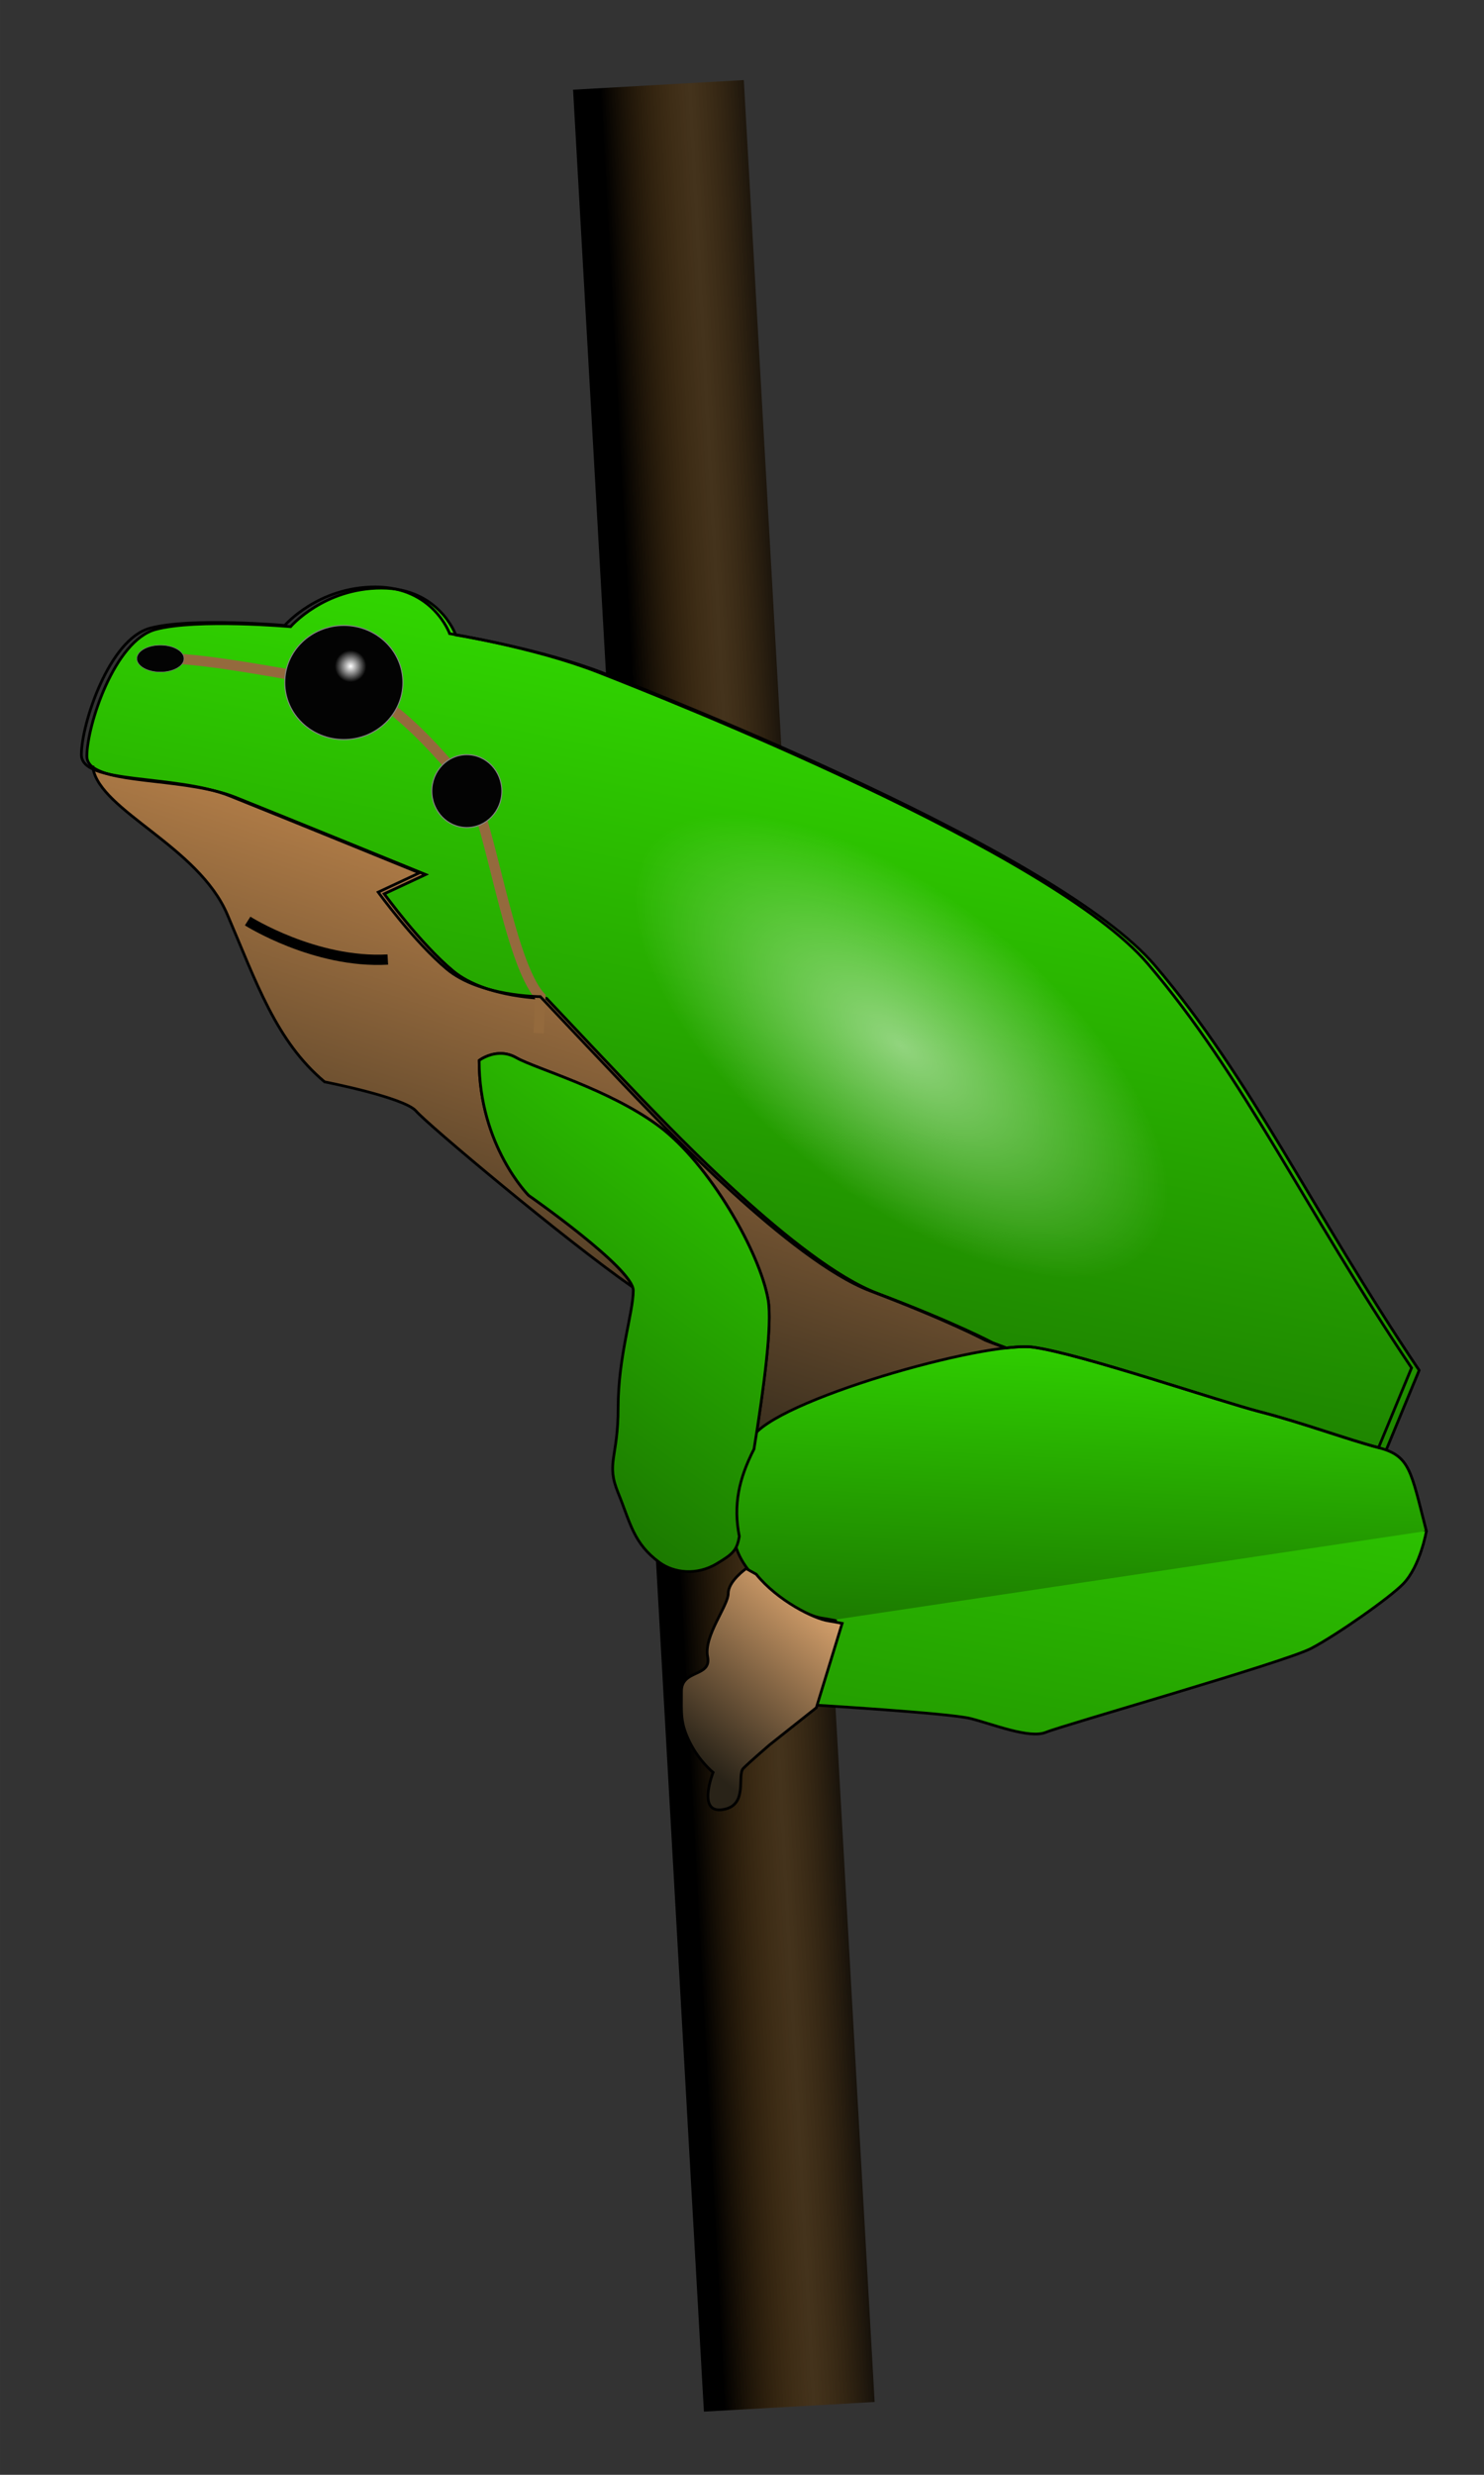 <?xml version="1.0" encoding="UTF-8" standalone="no"?>
<!-- Created with Inkscape (http://www.inkscape.org/) -->

<svg
   xmlns:dc="http://purl.org/dc/elements/1.1/"
   xmlns:cc="http://creativecommons.org/ns#"
   xmlns:rdf="http://www.w3.org/1999/02/22-rdf-syntax-ns#"
   xmlns:svg="http://www.w3.org/2000/svg"
   xmlns="http://www.w3.org/2000/svg"
   xmlns:xlink="http://www.w3.org/1999/xlink"
   xmlns:sodipodi="http://sodipodi.sourceforge.net/DTD/sodipodi-0.dtd"
   xmlns:inkscape="http://www.inkscape.org/namespaces/inkscape"
   width="300"
   height="500"
   viewBox="0 0 79.375 132.292"
   version="1.1"
   id="svg8"
   inkscape:version="0.92.4 (5da689c313, 2019-01-14)"
   sodipodi:docname="frog.svg">
  <rect x="0" y="0" width="79.375" height="132.292" fill="#333333" stroke="none"/>
  <defs
     id="defs2">
    <linearGradient
       inkscape:collect="always"
       id="linearGradient1294">
      <stop
         style="stop-color:#000000;stop-opacity:1;"
         offset="0"
         id="stop1290" />
      <stop
         id="stop1298"
         offset="0.548"
         style="stop-color:#593300;stop-opacity:0.451" />
      <stop
         style="stop-color:#000000;stop-opacity:0.859"
         offset="1"
         id="stop1292" />
    </linearGradient>
    <linearGradient
       id="linearGradient1093"
       inkscape:collect="always">
      <stop
         id="stop1089"
         offset="0"
         style="stop-color:#ffffff;stop-opacity:0.494" />
      <stop
         id="stop1091"
         offset="1"
         style="stop-color:#ffffff;stop-opacity:0" />
    </linearGradient>
    <linearGradient
       inkscape:collect="always"
       id="linearGradient1057">
      <stop
         style="stop-color:#ffffff;stop-opacity:1"
         offset="0"
         id="stop1053" />
      <stop
         style="stop-color:#030303;stop-opacity:1"
         offset="1"
         id="stop1055" />
    </linearGradient>
    <linearGradient
       inkscape:collect="always"
       id="linearGradient1051">
      <stop
         style="stop-color:#d6a16c;stop-opacity:1"
         offset="0"
         id="stop1047" />
      <stop
         style="stop-color:#292318;stop-opacity:1"
         offset="1"
         id="stop1049" />
    </linearGradient>
    <linearGradient
       id="linearGradient1013"
       inkscape:collect="always">
      <stop
         id="stop1009"
         offset="0"
         style="stop-color:#d09152;stop-opacity:1" />
      <stop
         id="stop1011"
         offset="1"
         style="stop-color:#292318;stop-opacity:1" />
    </linearGradient>
    <linearGradient
       inkscape:collect="always"
       id="linearGradient997">
      <stop
         style="stop-color:#37f100;stop-opacity:1"
         offset="0"
         id="stop993" />
      <stop
         style="stop-color:#1b7700;stop-opacity:1"
         offset="1"
         id="stop995" />
    </linearGradient>
    <linearGradient
       inkscape:collect="always"
       xlink:href="#linearGradient997"
       id="linearGradient999"
       x1="1603.622"
       y1="235.148"
       x2="1531.225"
       y2="587.955"
       gradientUnits="userSpaceOnUse" />
    <linearGradient
       inkscape:collect="always"
       xlink:href="#linearGradient1013"
       id="linearGradient1007"
       x1="1506.824"
       y1="354.225"
       x2="1433.95"
       y2="580.499"
       gradientUnits="userSpaceOnUse" />
    <linearGradient
       inkscape:collect="always"
       xlink:href="#linearGradient997"
       id="linearGradient1021"
       x1="1571.803"
       y1="399.477"
       x2="1431.787"
       y2="592.416"
       gradientUnits="userSpaceOnUse" />
    <linearGradient
       inkscape:collect="always"
       xlink:href="#linearGradient997"
       id="linearGradient1029"
       x1="416.671"
       y1="133.862"
       x2="414.573"
       y2="174.602"
       gradientUnits="userSpaceOnUse" />
    <linearGradient
       inkscape:collect="always"
       xlink:href="#linearGradient997"
       id="linearGradient1037"
       x1="435.473"
       y1="118.315"
       x2="417.98"
       y2="215.066"
       gradientUnits="userSpaceOnUse" />
    <linearGradient
       inkscape:collect="always"
       xlink:href="#linearGradient1051"
       id="linearGradient1045"
       x1="1562.201"
       y1="654.314"
       x2="1514.725"
       y2="709.367"
       gradientUnits="userSpaceOnUse" />
    <radialGradient
       inkscape:collect="always"
       xlink:href="#linearGradient1057"
       id="radialGradient1059"
       cx="366.226"
       cy="80.249"
       fx="366.226"
       fy="80.249"
       r="5.796"
       gradientTransform="matrix(0.252,0.08,-0.08,0.254,280.28,30.787)"
       gradientUnits="userSpaceOnUse" />
    <radialGradient
       inkscape:collect="always"
       xlink:href="#linearGradient1093"
       id="radialGradient1087"
       cx="431.515"
       cy="82.47"
       fx="431.515"
       fy="82.47"
       r="64.82"
       gradientTransform="matrix(0.376,0.302,-0.14,0.174,268.986,-27.285)"
       gradientUnits="userSpaceOnUse" />
    <linearGradient
       inkscape:collect="always"
       xlink:href="#linearGradient1294"
       id="linearGradient1296"
       x1="408.18"
       y1="114.045"
       x2="424.056"
       y2="114.09"
       gradientUnits="userSpaceOnUse"
       gradientTransform="translate(-20.078,45.815)" />
  </defs>
  <sodipodi:namedview
     id="base"
     pagecolor="#ffffff"
     bordercolor="#666666"
     borderopacity="1.0"
     inkscape:pageopacity="0.0"
     inkscape:pageshadow="2"
     inkscape:zoom="0.35"
     inkscape:cx="1024.6566"
     inkscape:cy="914.76356"
     inkscape:document-units="mm"
     inkscape:current-layer="layer1"
     showgrid="false"
     inkscape:window-width="1920"
     inkscape:window-height="1016"
     inkscape:window-x="0"
     inkscape:window-y="27"
     inkscape:window-maximized="1"
     showguides="false"
     units="px" />
  <g
     inkscape:label="Layer 1"
     inkscape:groupmode="layer"
     id="layer1"
     transform="translate(0,-164.708)">
    <g
       id="g1146"
       transform="matrix(0.55,0,0,0.55,-182.629,156.064)">
      <rect
         style="opacity:1;fill:url(#linearGradient1296);fill-opacity:1;stroke:none;stroke-width:1;stroke-miterlimit:4;stroke-dasharray:none;stroke-dashoffset:0;stroke-opacity:1"
         id="rect1288"
         width="16.631"
         height="226.03"
         x="385.793"
         y="46.226"
         transform="rotate(-3.227)" />
      <path
         id="path851"
         transform="scale(0.265)"
         d="m 1393,275.002 c -21.213,0 -33.334,14.143 -33.334,14.143 0,0 -34.346,-3.031 -49.498,1.01 -15.152,4.041 -25.254,35.355 -25.254,46.467 0,11.112 34.346,7.071 54.549,15.152 20.203,8.081 69.699,28.283 69.699,28.283 l -15.152,7.072 c 0,0 13.132,18.182 25.254,28.283 12.122,10.101 34.346,10.102 34.346,10.102 0,0 33.336,35.355 38.387,40.406 5.051,5.051 53.538,56.57 82.832,67.682 29.294,11.112 42.426,18.182 42.426,18.182 0,0 2.885,1.111 7.432,2.795 4.304,-0.486 7.847,-0.612 10.246,-0.27 17.678,2.525 67.68,19.698 83.338,23.738 15.657,4.041 31.819,10.102 43.436,13.133 l 12.123,-29.295 c -39.396,-58.589 -61.619,-107.076 -96.975,-148.492 -35.355,-41.416 -178.798,-97.985 -202.031,-107.076 -23.233,-9.091 -54.547,-14.143 -54.547,-14.143 0,0 -6.062,-17.172 -27.275,-17.172 z"
         style="fill:url(#linearGradient999);fill-opacity:1;stroke:#000000;stroke-width:1px;stroke-linecap:butt;stroke-linejoin:miter;stroke-opacity:1"
         inkscape:connector-curvature="0" />
      <path
         id="path853"
         transform="scale(0.265)"
         d="m 1287.111,340.711 c 0,0.124 0.01,0.251 0.031,0.381 2.857,15.714 38.571,28.57 49.285,53.57 10.714,25 17.858,46.43 35.715,61.43 0,0 29.287,5.713 33.572,10.713 4.138,4.828 54.151,46.875 79.457,64.559 -3.183,-9.247 -38.129,-33.623 -38.129,-33.623 0,0 -18.182,-18.183 -18.182,-49.498 0,0 6.566,-5.05 13.637,-1.01 7.071,4.041 34.345,11.617 52.527,25.254 18.183,13.637 36.872,45.963 39.902,63.641 1.455,8.487 -1.289,29.888 -4.527,50.471 0.263,0.44 0.569,0.927 0.824,1.357 0.057,-0.104 0.108,-0.206 0.166,-0.311 6.549,-11.788 65.902,-29.979 93.305,-33.068 -4.534,-1.676 -7.441,-2.793 -7.441,-2.793 0,0 -13.131,-7.07 -42.426,-18.182 -29.294,-11.112 -77.781,-62.631 -82.832,-67.682 -5.051,-5.051 -38.387,-40.406 -38.387,-40.406 0,0 -22.224,-6e-5 -34.346,-10.102 -12.122,-10.102 -25.254,-28.283 -25.254,-28.283 l 15.152,-7.072 c 0,0 -49.496,-20.202 -69.699,-28.283 -17.149,-6.86 -44.479,-4.99 -52.352,-11.062 z"
         style="fill:url(#linearGradient1007);fill-opacity:1;stroke:#000000;stroke-width:1px;stroke-linecap:butt;stroke-linejoin:miter;stroke-opacity:1"
         inkscape:connector-curvature="0" />
      <path
         inkscape:connector-curvature="0"
         id="path886"
         d="m 470.769,164.519 c -1.512,-5.859 -1.578,-7.301 -4.651,-8.103 -3.074,-0.802 -7.35,-2.405 -11.493,-3.475 -4.143,-1.069 -17.373,-5.613 -22.05,-6.281 -4.677,-0.668 -25.391,5.212 -27.395,8.82 -2.005,3.608 -2.673,6.548 -1.604,10.424 1.069,3.875 6.548,6.815 8.419,7.083 1.871,0.267 10.691,2.272 12.294,2.272 1.604,0 24.589,-3.875 28.598,-4.944 4.009,-1.069 14.433,-3.341 14.433,-3.341 z"
         style="fill:url(#linearGradient1029);fill-opacity:1;stroke:#000000;stroke-width:0.265px;stroke-linecap:butt;stroke-linejoin:miter;stroke-opacity:1" />
      <path
         sodipodi:nodetypes="cccccsc"
         inkscape:connector-curvature="0"
         id="path888"
         d="m 413.332,173.121 c -0.935,3.074 -2.539,8.285 -2.539,8.285 0,0 13.497,0.802 15.635,1.336 2.138,0.535 5.746,2.005 7.35,1.336 1.604,-0.668 23.252,-6.815 25.792,-8.152 2.539,-1.336 7.666,-4.942 8.954,-6.281 1.67,-1.737 2.246,-5.127 2.246,-5.127"
         style="fill:url(#linearGradient1037);fill-opacity:1;stroke:#000000;stroke-width:0.265px;stroke-linecap:butt;stroke-linejoin:miter;stroke-opacity:1" />
      <path
         id="path922"
         transform="scale(0.265)"
         d="m 1436.201,445.676 c -4.237,0.179 -7.34,2.566 -7.34,2.566 0,31.315 18.182,49.498 18.182,49.498 0,0 38.387,26.768 38.387,34.85 0,8.081 -5.557,24.244 -5.557,42.932 0,18.688 -4.546,20.203 0,31.314 4.546,11.112 5.556,18.436 15.152,25.507 5.286,3.895 13.675,4.862 20.961,0.506 5.967,-3.568 7.475,-4.887 8.35,-10.066 -2.265,-11.531 -0.187,-21.087 5.4,-32.023 3.515,-21.8 6.746,-45.565 5.191,-54.633 -3.03,-17.678 -21.72,-50.004 -39.902,-63.641 -18.183,-13.637 -45.456,-21.213 -52.527,-25.254 -2.21,-1.263 -4.371,-1.638 -6.297,-1.557 z"
         style="fill:url(#linearGradient1021);fill-opacity:1;stroke:#000000;stroke-width:1px;stroke-linecap:butt;stroke-linejoin:miter;stroke-opacity:1"
         inkscape:connector-curvature="0"
         sodipodi:nodetypes="cccsscsscccccc" />
      <path
         id="path956"
         transform="scale(0.265)"
         d="m 1526.846,634.615 c 0,0 -6.566,4.546 -6.566,9.092 0,4.546 -9.091,15.658 -7.576,23.234 1.515,7.576 -9.596,4.546 -9.596,12.627 0,8.081 -0.506,11.616 3.029,18.688 3.536,7.071 8.588,11.111 8.588,11.111 0,0 -6.061,15.152 3.535,13.637 9.596,-1.515 5.051,-12.627 7.576,-15.152 2.525,-2.525 9.596,-8.586 9.596,-8.586 l 17.172,-13.637 9.48,-30.932 c -2.076,-0.402 -3.868,-0.736 -4.934,-0.889 -5.413,-0.773 -18.812,-7.469 -26.613,-17.137 z"
         style="fill:url(#linearGradient1045);fill-opacity:1;stroke:#000000;stroke-width:1px;stroke-linecap:butt;stroke-linejoin:miter;stroke-opacity:1"
         inkscape:connector-curvature="0" />
      <path
         sodipodi:nodetypes="ccccc"
         inkscape:connector-curvature="0"
         id="path1061"
         d="m 384.437,116.128 c 0,0 0,0 0.164,-3.545 -3.074,-3.341 -4.944,-17.372 -6.815,-19.911 -1.871,-2.539 -8.018,-9.889 -12.562,-10.557 -4.544,-0.668 -12.829,-2.405 -17.105,-2.405"
         style="fill:none;stroke:#946a3d;stroke-width:1;stroke-linecap:butt;stroke-linejoin:miter;stroke-miterlimit:4;stroke-dasharray:none;stroke-opacity:1" />
      <ellipse
         ry="5.546"
         rx="5.746"
         cy="82.049"
         cx="365.491"
         id="path974"
         style="opacity:1;fill:url(#radialGradient1059);fill-opacity:1;stroke:#868686;stroke-width:0.1;stroke-miterlimit:4;stroke-dasharray:none;stroke-dashoffset:0;stroke-opacity:1" />
      <ellipse
         ry="3.541"
         rx="3.408"
         cy="92.606"
         cx="377.451"
         id="path976"
         style="opacity:1;fill:#030303;fill-opacity:1;stroke:#868686;stroke-width:0.1;stroke-miterlimit:4;stroke-dasharray:none;stroke-dashoffset:0;stroke-opacity:1" />
      <ellipse
         ry="1.313"
         rx="2.297"
         cy="79.728"
         cx="347.651"
         id="path976-2"
         style="opacity:1;fill:#030303;fill-opacity:1;stroke:#868686;stroke-width:0.05;stroke-miterlimit:4;stroke-dasharray:none;stroke-dashoffset:0;stroke-opacity:1" />
      <path
         id="path851-7"
         d="m 368.565,72.761 c -5.613,0 -8.82,3.742 -8.82,3.742 0,0 -9.087,-0.802 -13.096,0.267 -4.009,1.069 -6.682,9.354 -6.682,12.294 0,2.94 9.087,1.871 14.433,4.009 5.345,2.138 18.441,7.483 18.441,7.483 l -4.009,1.871 c 0,0 3.475,4.811 6.682,7.483 3.207,2.673 9.087,2.673 9.087,2.673 0,0 8.82,9.354 10.156,10.691 1.336,1.336 14.165,14.967 21.916,17.907 7.751,2.94 11.225,4.811 11.225,4.811 0,0 0.763,0.294 1.966,0.739 1.139,-0.129 2.076,-0.162 2.711,-0.071 4.677,0.668 17.907,5.212 22.05,6.281 4.143,1.069 8.419,2.673 11.492,3.475 l 3.208,-7.751 C 458.902,133.164 453.022,120.335 443.667,109.377 434.313,98.419 396.361,83.452 390.213,81.046 c -6.147,-2.405 -14.432,-3.742 -14.432,-3.742 0,0 -1.604,-4.543 -7.217,-4.543 z"
         style="fill:url(#radialGradient1087);fill-opacity:1;stroke:#000000;stroke-width:0.265px;stroke-linecap:butt;stroke-linejoin:miter;stroke-opacity:1"
         inkscape:connector-curvature="0" />
      <path
         sodipodi:nodetypes="cc"
         inkscape:connector-curvature="0"
         id="path1095"
         d="m 369.767,108.976 c -7.083,0.401 -13.631,-3.742 -13.631,-3.742"
         style="fill:none;stroke:#000000;stroke-width:1;stroke-linecap:butt;stroke-linejoin:miter;stroke-miterlimit:4;stroke-dasharray:none;stroke-opacity:1" />
    </g>
  </g>
</svg>
